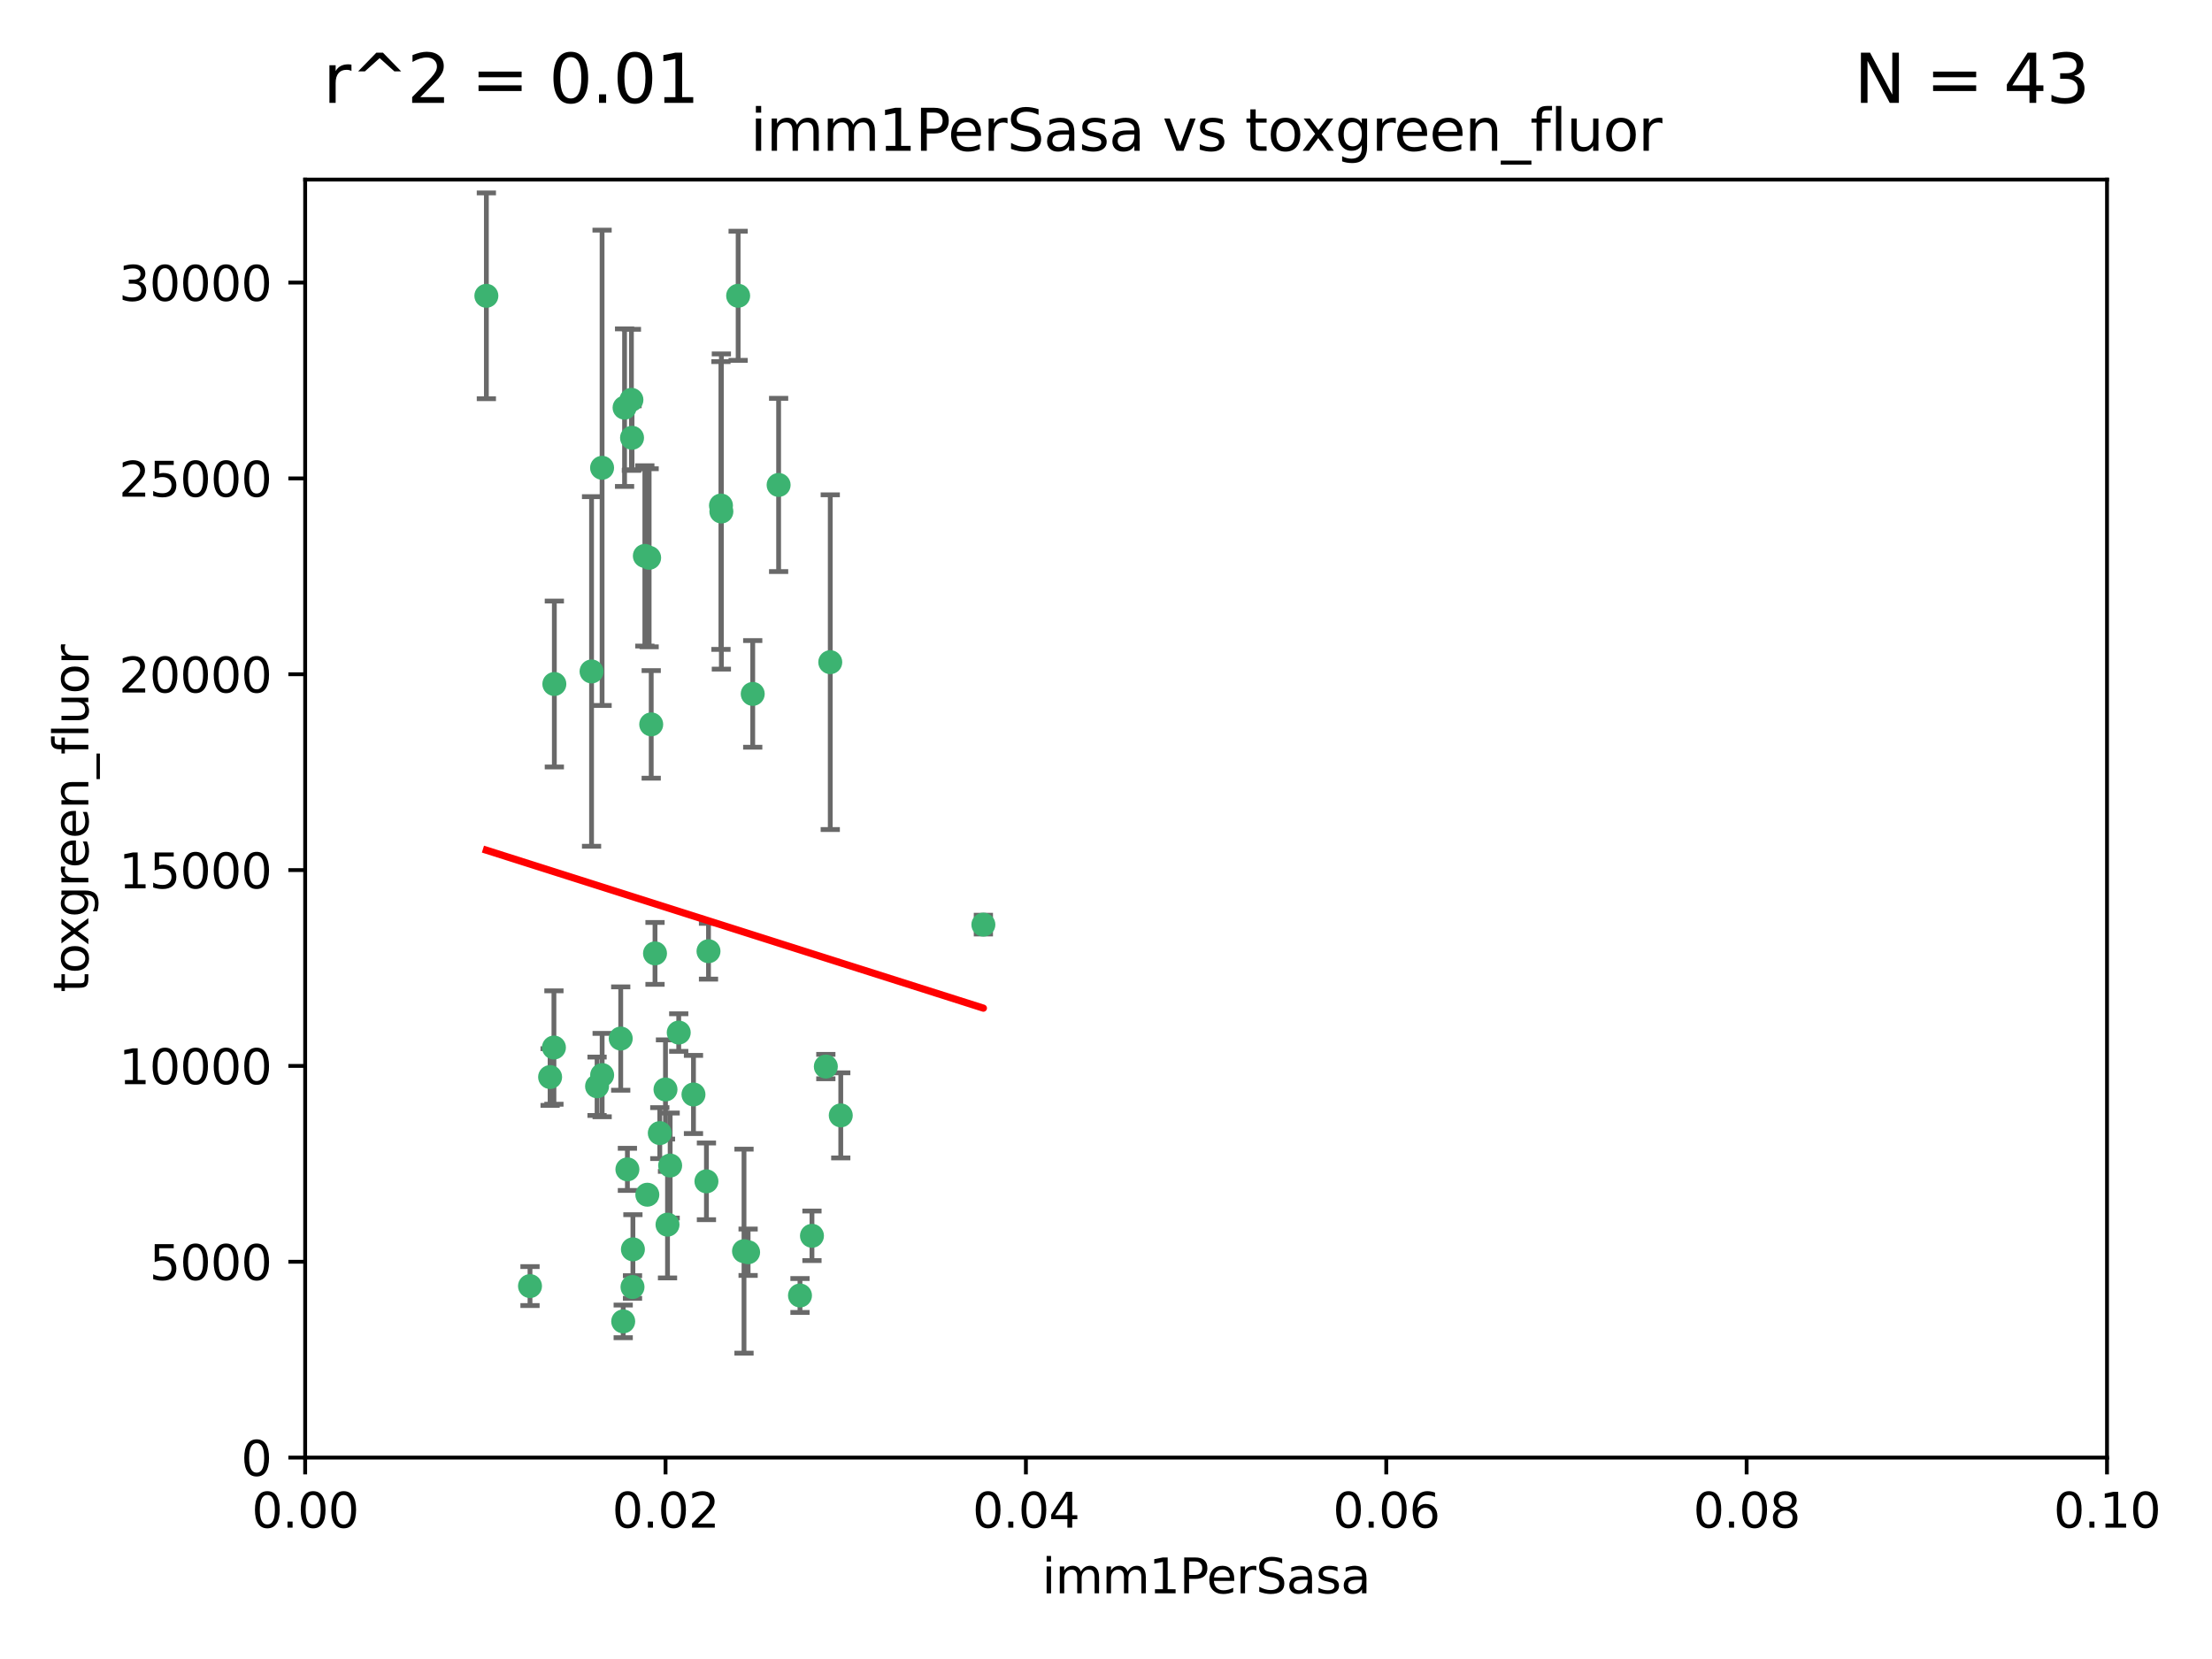<?xml version="1.0" encoding="utf-8" standalone="no"?>
<!DOCTYPE svg PUBLIC "-//W3C//DTD SVG 1.1//EN"
  "http://www.w3.org/Graphics/SVG/1.1/DTD/svg11.dtd">
<svg xmlns:xlink="http://www.w3.org/1999/xlink" width="460.8pt" height="345.6pt" viewBox="0 0 460.8 345.6" xmlns="http://www.w3.org/2000/svg" version="1.1">
 <defs>
  <style type="text/css">*{stroke-linejoin: round; stroke-linecap: butt}</style>
 </defs>
 <g id="figure_1">
  <g id="patch_1">
   <path d="M 0 345.6 
L 460.8 345.6 
L 460.8 0 
L 0 0 
z
" style="fill: #ffffff"/>
  </g>
  <g id="axes_1">
   <g id="patch_2">
    <path d="M 63.571 303.64 
L 438.93 303.64 
L 438.93 37.411 
L 63.571 37.411 
z
" style="fill: #ffffff"/>
   </g>
   <g id="PathCollection_1">
    <defs>
     <path id="m07cbd8f1b5" d="M 0 1.118 
C 0.297 1.118 0.581 1 0.791 0.791 
C 1 0.581 1.118 0.297 1.118 0 
C 1.118 -0.297 1 -0.581 0.791 -0.791 
C 0.581 -1 0.297 -1.118 0 -1.118 
C -0.297 -1.118 -0.581 -1 -0.791 -0.791 
C -1 -0.581 -1.118 -0.297 -1.118 0 
C -1.118 0.297 -1 0.581 -0.791 0.791 
C -0.581 1 -0.297 1.118 0 1.118 
z
" style="stroke: #3cb371"/>
    </defs>
    <g clip-path="url(#p75856cec9b)">
     <use xlink:href="#m07cbd8f1b5" x="101.319" y="61.623" style="fill: #3cb371; stroke: #3cb371"/>
     <use xlink:href="#m07cbd8f1b5" x="169.147" y="257.44" style="fill: #3cb371; stroke: #3cb371"/>
     <use xlink:href="#m07cbd8f1b5" x="130.11" y="84.925" style="fill: #3cb371; stroke: #3cb371"/>
     <use xlink:href="#m07cbd8f1b5" x="125.424" y="97.451" style="fill: #3cb371; stroke: #3cb371"/>
     <use xlink:href="#m07cbd8f1b5" x="162.201" y="101.022" style="fill: #3cb371; stroke: #3cb371"/>
     <use xlink:href="#m07cbd8f1b5" x="135.226" y="116.196" style="fill: #3cb371; stroke: #3cb371"/>
     <use xlink:href="#m07cbd8f1b5" x="131.665" y="91.198" style="fill: #3cb371; stroke: #3cb371"/>
     <use xlink:href="#m07cbd8f1b5" x="131.536" y="83.293" style="fill: #3cb371; stroke: #3cb371"/>
     <use xlink:href="#m07cbd8f1b5" x="153.769" y="61.614" style="fill: #3cb371; stroke: #3cb371"/>
     <use xlink:href="#m07cbd8f1b5" x="136.451" y="198.611" style="fill: #3cb371; stroke: #3cb371"/>
     <use xlink:href="#m07cbd8f1b5" x="150.191" y="105.307" style="fill: #3cb371; stroke: #3cb371"/>
     <use xlink:href="#m07cbd8f1b5" x="147.594" y="198.156" style="fill: #3cb371; stroke: #3cb371"/>
     <use xlink:href="#m07cbd8f1b5" x="150.274" y="106.557" style="fill: #3cb371; stroke: #3cb371"/>
     <use xlink:href="#m07cbd8f1b5" x="134.851" y="248.881" style="fill: #3cb371; stroke: #3cb371"/>
     <use xlink:href="#m07cbd8f1b5" x="137.448" y="236.048" style="fill: #3cb371; stroke: #3cb371"/>
     <use xlink:href="#m07cbd8f1b5" x="155.845" y="260.866" style="fill: #3cb371; stroke: #3cb371"/>
     <use xlink:href="#m07cbd8f1b5" x="114.597" y="224.369" style="fill: #3cb371; stroke: #3cb371"/>
     <use xlink:href="#m07cbd8f1b5" x="110.41" y="267.914" style="fill: #3cb371; stroke: #3cb371"/>
     <use xlink:href="#m07cbd8f1b5" x="131.847" y="260.26" style="fill: #3cb371; stroke: #3cb371"/>
     <use xlink:href="#m07cbd8f1b5" x="129.825" y="275.268" style="fill: #3cb371; stroke: #3cb371"/>
     <use xlink:href="#m07cbd8f1b5" x="131.762" y="268.108" style="fill: #3cb371; stroke: #3cb371"/>
     <use xlink:href="#m07cbd8f1b5" x="166.652" y="269.875" style="fill: #3cb371; stroke: #3cb371"/>
     <use xlink:href="#m07cbd8f1b5" x="129.308" y="216.348" style="fill: #3cb371; stroke: #3cb371"/>
     <use xlink:href="#m07cbd8f1b5" x="154.991" y="260.64" style="fill: #3cb371; stroke: #3cb371"/>
     <use xlink:href="#m07cbd8f1b5" x="147.163" y="246.096" style="fill: #3cb371; stroke: #3cb371"/>
     <use xlink:href="#m07cbd8f1b5" x="172.958" y="137.942" style="fill: #3cb371; stroke: #3cb371"/>
     <use xlink:href="#m07cbd8f1b5" x="204.855" y="192.617" style="fill: #3cb371; stroke: #3cb371"/>
     <use xlink:href="#m07cbd8f1b5" x="123.231" y="139.875" style="fill: #3cb371; stroke: #3cb371"/>
     <use xlink:href="#m07cbd8f1b5" x="141.392" y="215.101" style="fill: #3cb371; stroke: #3cb371"/>
     <use xlink:href="#m07cbd8f1b5" x="156.807" y="144.554" style="fill: #3cb371; stroke: #3cb371"/>
     <use xlink:href="#m07cbd8f1b5" x="144.463" y="227.999" style="fill: #3cb371; stroke: #3cb371"/>
     <use xlink:href="#m07cbd8f1b5" x="130.7" y="243.6" style="fill: #3cb371; stroke: #3cb371"/>
     <use xlink:href="#m07cbd8f1b5" x="115.394" y="218.219" style="fill: #3cb371; stroke: #3cb371"/>
     <use xlink:href="#m07cbd8f1b5" x="124.379" y="226.291" style="fill: #3cb371; stroke: #3cb371"/>
     <use xlink:href="#m07cbd8f1b5" x="115.48" y="142.491" style="fill: #3cb371; stroke: #3cb371"/>
     <use xlink:href="#m07cbd8f1b5" x="134.334" y="115.804" style="fill: #3cb371; stroke: #3cb371"/>
     <use xlink:href="#m07cbd8f1b5" x="138.633" y="226.956" style="fill: #3cb371; stroke: #3cb371"/>
     <use xlink:href="#m07cbd8f1b5" x="139.056" y="255.117" style="fill: #3cb371; stroke: #3cb371"/>
     <use xlink:href="#m07cbd8f1b5" x="139.605" y="242.802" style="fill: #3cb371; stroke: #3cb371"/>
     <use xlink:href="#m07cbd8f1b5" x="125.438" y="223.957" style="fill: #3cb371; stroke: #3cb371"/>
     <use xlink:href="#m07cbd8f1b5" x="175.147" y="232.356" style="fill: #3cb371; stroke: #3cb371"/>
     <use xlink:href="#m07cbd8f1b5" x="172.037" y="222.186" style="fill: #3cb371; stroke: #3cb371"/>
     <use xlink:href="#m07cbd8f1b5" x="135.66" y="150.901" style="fill: #3cb371; stroke: #3cb371"/>
    </g>
   </g>
   <g id="matplotlib.axis_1">
    <g id="xtick_1">
     <g id="line2d_1">
      <defs>
       <path id="md8ab8dbb29" d="M 0 0 
L 0 3.5 
" style="stroke: #000000; stroke-width: 0.8"/>
      </defs>
      <g>
       <use xlink:href="#md8ab8dbb29" x="63.571" y="303.64" style="stroke: #000000; stroke-width: 0.8"/>
      </g>
     </g>
     <g id="text_1">
      <!-- 0.00 -->
      <g transform="translate(52.438 318.238)scale(0.1 -0.1)">
       <defs>
        <path id="DejaVuSans-30" d="M 2034 4250 
Q 1547 4250 1301 3770 
Q 1056 3291 1056 2328 
Q 1056 1369 1301 889 
Q 1547 409 2034 409 
Q 2525 409 2770 889 
Q 3016 1369 3016 2328 
Q 3016 3291 2770 3770 
Q 2525 4250 2034 4250 
z
M 2034 4750 
Q 2819 4750 3233 4129 
Q 3647 3509 3647 2328 
Q 3647 1150 3233 529 
Q 2819 -91 2034 -91 
Q 1250 -91 836 529 
Q 422 1150 422 2328 
Q 422 3509 836 4129 
Q 1250 4750 2034 4750 
z
" transform="scale(0.016)"/>
        <path id="DejaVuSans-2e" d="M 684 794 
L 1344 794 
L 1344 0 
L 684 0 
L 684 794 
z
" transform="scale(0.016)"/>
       </defs>
       <use xlink:href="#DejaVuSans-30"/>
       <use xlink:href="#DejaVuSans-2e" x="63.623"/>
       <use xlink:href="#DejaVuSans-30" x="95.41"/>
       <use xlink:href="#DejaVuSans-30" x="159.033"/>
      </g>
     </g>
    </g>
    <g id="xtick_2">
     <g id="line2d_2">
      <g>
       <use xlink:href="#md8ab8dbb29" x="138.643" y="303.64" style="stroke: #000000; stroke-width: 0.8"/>
      </g>
     </g>
     <g id="text_2">
      <!-- 0.02 -->
      <g transform="translate(127.51 318.238)scale(0.1 -0.1)">
       <defs>
        <path id="DejaVuSans-32" d="M 1228 531 
L 3431 531 
L 3431 0 
L 469 0 
L 469 531 
Q 828 903 1448 1529 
Q 2069 2156 2228 2338 
Q 2531 2678 2651 2914 
Q 2772 3150 2772 3378 
Q 2772 3750 2511 3984 
Q 2250 4219 1831 4219 
Q 1534 4219 1204 4116 
Q 875 4013 500 3803 
L 500 4441 
Q 881 4594 1212 4672 
Q 1544 4750 1819 4750 
Q 2544 4750 2975 4387 
Q 3406 4025 3406 3419 
Q 3406 3131 3298 2873 
Q 3191 2616 2906 2266 
Q 2828 2175 2409 1742 
Q 1991 1309 1228 531 
z
" transform="scale(0.016)"/>
       </defs>
       <use xlink:href="#DejaVuSans-30"/>
       <use xlink:href="#DejaVuSans-2e" x="63.623"/>
       <use xlink:href="#DejaVuSans-30" x="95.41"/>
       <use xlink:href="#DejaVuSans-32" x="159.033"/>
      </g>
     </g>
    </g>
    <g id="xtick_3">
     <g id="line2d_3">
      <g>
       <use xlink:href="#md8ab8dbb29" x="213.715" y="303.64" style="stroke: #000000; stroke-width: 0.8"/>
      </g>
     </g>
     <g id="text_3">
      <!-- 0.04 -->
      <g transform="translate(202.582 318.238)scale(0.1 -0.1)">
       <defs>
        <path id="DejaVuSans-34" d="M 2419 4116 
L 825 1625 
L 2419 1625 
L 2419 4116 
z
M 2253 4666 
L 3047 4666 
L 3047 1625 
L 3713 1625 
L 3713 1100 
L 3047 1100 
L 3047 0 
L 2419 0 
L 2419 1100 
L 313 1100 
L 313 1709 
L 2253 4666 
z
" transform="scale(0.016)"/>
       </defs>
       <use xlink:href="#DejaVuSans-30"/>
       <use xlink:href="#DejaVuSans-2e" x="63.623"/>
       <use xlink:href="#DejaVuSans-30" x="95.41"/>
       <use xlink:href="#DejaVuSans-34" x="159.033"/>
      </g>
     </g>
    </g>
    <g id="xtick_4">
     <g id="line2d_4">
      <g>
       <use xlink:href="#md8ab8dbb29" x="288.786" y="303.64" style="stroke: #000000; stroke-width: 0.8"/>
      </g>
     </g>
     <g id="text_4">
      <!-- 0.06 -->
      <g transform="translate(277.654 318.238)scale(0.1 -0.1)">
       <defs>
        <path id="DejaVuSans-36" d="M 2113 2584 
Q 1688 2584 1439 2293 
Q 1191 2003 1191 1497 
Q 1191 994 1439 701 
Q 1688 409 2113 409 
Q 2538 409 2786 701 
Q 3034 994 3034 1497 
Q 3034 2003 2786 2293 
Q 2538 2584 2113 2584 
z
M 3366 4563 
L 3366 3988 
Q 3128 4100 2886 4159 
Q 2644 4219 2406 4219 
Q 1781 4219 1451 3797 
Q 1122 3375 1075 2522 
Q 1259 2794 1537 2939 
Q 1816 3084 2150 3084 
Q 2853 3084 3261 2657 
Q 3669 2231 3669 1497 
Q 3669 778 3244 343 
Q 2819 -91 2113 -91 
Q 1303 -91 875 529 
Q 447 1150 447 2328 
Q 447 3434 972 4092 
Q 1497 4750 2381 4750 
Q 2619 4750 2861 4703 
Q 3103 4656 3366 4563 
z
" transform="scale(0.016)"/>
       </defs>
       <use xlink:href="#DejaVuSans-30"/>
       <use xlink:href="#DejaVuSans-2e" x="63.623"/>
       <use xlink:href="#DejaVuSans-30" x="95.41"/>
       <use xlink:href="#DejaVuSans-36" x="159.033"/>
      </g>
     </g>
    </g>
    <g id="xtick_5">
     <g id="line2d_5">
      <g>
       <use xlink:href="#md8ab8dbb29" x="363.858" y="303.64" style="stroke: #000000; stroke-width: 0.8"/>
      </g>
     </g>
     <g id="text_5">
      <!-- 0.08 -->
      <g transform="translate(352.725 318.238)scale(0.1 -0.1)">
       <defs>
        <path id="DejaVuSans-38" d="M 2034 2216 
Q 1584 2216 1326 1975 
Q 1069 1734 1069 1313 
Q 1069 891 1326 650 
Q 1584 409 2034 409 
Q 2484 409 2743 651 
Q 3003 894 3003 1313 
Q 3003 1734 2745 1975 
Q 2488 2216 2034 2216 
z
M 1403 2484 
Q 997 2584 770 2862 
Q 544 3141 544 3541 
Q 544 4100 942 4425 
Q 1341 4750 2034 4750 
Q 2731 4750 3128 4425 
Q 3525 4100 3525 3541 
Q 3525 3141 3298 2862 
Q 3072 2584 2669 2484 
Q 3125 2378 3379 2068 
Q 3634 1759 3634 1313 
Q 3634 634 3220 271 
Q 2806 -91 2034 -91 
Q 1263 -91 848 271 
Q 434 634 434 1313 
Q 434 1759 690 2068 
Q 947 2378 1403 2484 
z
M 1172 3481 
Q 1172 3119 1398 2916 
Q 1625 2713 2034 2713 
Q 2441 2713 2670 2916 
Q 2900 3119 2900 3481 
Q 2900 3844 2670 4047 
Q 2441 4250 2034 4250 
Q 1625 4250 1398 4047 
Q 1172 3844 1172 3481 
z
" transform="scale(0.016)"/>
       </defs>
       <use xlink:href="#DejaVuSans-30"/>
       <use xlink:href="#DejaVuSans-2e" x="63.623"/>
       <use xlink:href="#DejaVuSans-30" x="95.41"/>
       <use xlink:href="#DejaVuSans-38" x="159.033"/>
      </g>
     </g>
    </g>
    <g id="xtick_6">
     <g id="line2d_6">
      <g>
       <use xlink:href="#md8ab8dbb29" x="438.93" y="303.64" style="stroke: #000000; stroke-width: 0.8"/>
      </g>
     </g>
     <g id="text_6">
      <!-- 0.10 -->
      <g transform="translate(427.797 318.238)scale(0.1 -0.1)">
       <defs>
        <path id="DejaVuSans-31" d="M 794 531 
L 1825 531 
L 1825 4091 
L 703 3866 
L 703 4441 
L 1819 4666 
L 2450 4666 
L 2450 531 
L 3481 531 
L 3481 0 
L 794 0 
L 794 531 
z
" transform="scale(0.016)"/>
       </defs>
       <use xlink:href="#DejaVuSans-30"/>
       <use xlink:href="#DejaVuSans-2e" x="63.623"/>
       <use xlink:href="#DejaVuSans-31" x="95.41"/>
       <use xlink:href="#DejaVuSans-30" x="159.033"/>
      </g>
     </g>
    </g>
    <g id="text_7">
     <!-- imm1PerSasa -->
     <g transform="translate(217.067 331.917)scale(0.1 -0.1)">
      <defs>
       <path id="DejaVuSans-69" d="M 603 3500 
L 1178 3500 
L 1178 0 
L 603 0 
L 603 3500 
z
M 603 4863 
L 1178 4863 
L 1178 4134 
L 603 4134 
L 603 4863 
z
" transform="scale(0.016)"/>
       <path id="DejaVuSans-6d" d="M 3328 2828 
Q 3544 3216 3844 3400 
Q 4144 3584 4550 3584 
Q 5097 3584 5394 3201 
Q 5691 2819 5691 2113 
L 5691 0 
L 5113 0 
L 5113 2094 
Q 5113 2597 4934 2840 
Q 4756 3084 4391 3084 
Q 3944 3084 3684 2787 
Q 3425 2491 3425 1978 
L 3425 0 
L 2847 0 
L 2847 2094 
Q 2847 2600 2669 2842 
Q 2491 3084 2119 3084 
Q 1678 3084 1418 2786 
Q 1159 2488 1159 1978 
L 1159 0 
L 581 0 
L 581 3500 
L 1159 3500 
L 1159 2956 
Q 1356 3278 1631 3431 
Q 1906 3584 2284 3584 
Q 2666 3584 2933 3390 
Q 3200 3197 3328 2828 
z
" transform="scale(0.016)"/>
       <path id="DejaVuSans-50" d="M 1259 4147 
L 1259 2394 
L 2053 2394 
Q 2494 2394 2734 2622 
Q 2975 2850 2975 3272 
Q 2975 3691 2734 3919 
Q 2494 4147 2053 4147 
L 1259 4147 
z
M 628 4666 
L 2053 4666 
Q 2838 4666 3239 4311 
Q 3641 3956 3641 3272 
Q 3641 2581 3239 2228 
Q 2838 1875 2053 1875 
L 1259 1875 
L 1259 0 
L 628 0 
L 628 4666 
z
" transform="scale(0.016)"/>
       <path id="DejaVuSans-65" d="M 3597 1894 
L 3597 1613 
L 953 1613 
Q 991 1019 1311 708 
Q 1631 397 2203 397 
Q 2534 397 2845 478 
Q 3156 559 3463 722 
L 3463 178 
Q 3153 47 2828 -22 
Q 2503 -91 2169 -91 
Q 1331 -91 842 396 
Q 353 884 353 1716 
Q 353 2575 817 3079 
Q 1281 3584 2069 3584 
Q 2775 3584 3186 3129 
Q 3597 2675 3597 1894 
z
M 3022 2063 
Q 3016 2534 2758 2815 
Q 2500 3097 2075 3097 
Q 1594 3097 1305 2825 
Q 1016 2553 972 2059 
L 3022 2063 
z
" transform="scale(0.016)"/>
       <path id="DejaVuSans-72" d="M 2631 2963 
Q 2534 3019 2420 3045 
Q 2306 3072 2169 3072 
Q 1681 3072 1420 2755 
Q 1159 2438 1159 1844 
L 1159 0 
L 581 0 
L 581 3500 
L 1159 3500 
L 1159 2956 
Q 1341 3275 1631 3429 
Q 1922 3584 2338 3584 
Q 2397 3584 2469 3576 
Q 2541 3569 2628 3553 
L 2631 2963 
z
" transform="scale(0.016)"/>
       <path id="DejaVuSans-53" d="M 3425 4513 
L 3425 3897 
Q 3066 4069 2747 4153 
Q 2428 4238 2131 4238 
Q 1616 4238 1336 4038 
Q 1056 3838 1056 3469 
Q 1056 3159 1242 3001 
Q 1428 2844 1947 2747 
L 2328 2669 
Q 3034 2534 3370 2195 
Q 3706 1856 3706 1288 
Q 3706 609 3251 259 
Q 2797 -91 1919 -91 
Q 1588 -91 1214 -16 
Q 841 59 441 206 
L 441 856 
Q 825 641 1194 531 
Q 1563 422 1919 422 
Q 2459 422 2753 634 
Q 3047 847 3047 1241 
Q 3047 1584 2836 1778 
Q 2625 1972 2144 2069 
L 1759 2144 
Q 1053 2284 737 2584 
Q 422 2884 422 3419 
Q 422 4038 858 4394 
Q 1294 4750 2059 4750 
Q 2388 4750 2728 4690 
Q 3069 4631 3425 4513 
z
" transform="scale(0.016)"/>
       <path id="DejaVuSans-61" d="M 2194 1759 
Q 1497 1759 1228 1600 
Q 959 1441 959 1056 
Q 959 750 1161 570 
Q 1363 391 1709 391 
Q 2188 391 2477 730 
Q 2766 1069 2766 1631 
L 2766 1759 
L 2194 1759 
z
M 3341 1997 
L 3341 0 
L 2766 0 
L 2766 531 
Q 2569 213 2275 61 
Q 1981 -91 1556 -91 
Q 1019 -91 701 211 
Q 384 513 384 1019 
Q 384 1609 779 1909 
Q 1175 2209 1959 2209 
L 2766 2209 
L 2766 2266 
Q 2766 2663 2505 2880 
Q 2244 3097 1772 3097 
Q 1472 3097 1187 3025 
Q 903 2953 641 2809 
L 641 3341 
Q 956 3463 1253 3523 
Q 1550 3584 1831 3584 
Q 2591 3584 2966 3190 
Q 3341 2797 3341 1997 
z
" transform="scale(0.016)"/>
       <path id="DejaVuSans-73" d="M 2834 3397 
L 2834 2853 
Q 2591 2978 2328 3040 
Q 2066 3103 1784 3103 
Q 1356 3103 1142 2972 
Q 928 2841 928 2578 
Q 928 2378 1081 2264 
Q 1234 2150 1697 2047 
L 1894 2003 
Q 2506 1872 2764 1633 
Q 3022 1394 3022 966 
Q 3022 478 2636 193 
Q 2250 -91 1575 -91 
Q 1294 -91 989 -36 
Q 684 19 347 128 
L 347 722 
Q 666 556 975 473 
Q 1284 391 1588 391 
Q 1994 391 2212 530 
Q 2431 669 2431 922 
Q 2431 1156 2273 1281 
Q 2116 1406 1581 1522 
L 1381 1569 
Q 847 1681 609 1914 
Q 372 2147 372 2553 
Q 372 3047 722 3315 
Q 1072 3584 1716 3584 
Q 2034 3584 2315 3537 
Q 2597 3491 2834 3397 
z
" transform="scale(0.016)"/>
      </defs>
      <use xlink:href="#DejaVuSans-69"/>
      <use xlink:href="#DejaVuSans-6d" x="27.783"/>
      <use xlink:href="#DejaVuSans-6d" x="125.195"/>
      <use xlink:href="#DejaVuSans-31" x="222.607"/>
      <use xlink:href="#DejaVuSans-50" x="286.23"/>
      <use xlink:href="#DejaVuSans-65" x="342.908"/>
      <use xlink:href="#DejaVuSans-72" x="404.432"/>
      <use xlink:href="#DejaVuSans-53" x="445.545"/>
      <use xlink:href="#DejaVuSans-61" x="509.021"/>
      <use xlink:href="#DejaVuSans-73" x="570.301"/>
      <use xlink:href="#DejaVuSans-61" x="622.4"/>
     </g>
    </g>
   </g>
   <g id="matplotlib.axis_2">
    <g id="ytick_1">
     <g id="line2d_7">
      <defs>
       <path id="m47381d0bd9" d="M 0 0 
L -3.5 0 
" style="stroke: #000000; stroke-width: 0.8"/>
      </defs>
      <g>
       <use xlink:href="#m47381d0bd9" x="63.571" y="303.64" style="stroke: #000000; stroke-width: 0.8"/>
      </g>
     </g>
     <g id="text_8">
      <!-- 0 -->
      <g transform="translate(50.209 307.439)scale(0.1 -0.1)">
       <use xlink:href="#DejaVuSans-30"/>
      </g>
     </g>
    </g>
    <g id="ytick_2">
     <g id="line2d_8">
      <g>
       <use xlink:href="#m47381d0bd9" x="63.571" y="262.845" style="stroke: #000000; stroke-width: 0.8"/>
      </g>
     </g>
     <g id="text_9">
      <!-- 5000 -->
      <g transform="translate(31.121 266.644)scale(0.1 -0.1)">
       <defs>
        <path id="DejaVuSans-35" d="M 691 4666 
L 3169 4666 
L 3169 4134 
L 1269 4134 
L 1269 2991 
Q 1406 3038 1543 3061 
Q 1681 3084 1819 3084 
Q 2600 3084 3056 2656 
Q 3513 2228 3513 1497 
Q 3513 744 3044 326 
Q 2575 -91 1722 -91 
Q 1428 -91 1123 -41 
Q 819 9 494 109 
L 494 744 
Q 775 591 1075 516 
Q 1375 441 1709 441 
Q 2250 441 2565 725 
Q 2881 1009 2881 1497 
Q 2881 1984 2565 2268 
Q 2250 2553 1709 2553 
Q 1456 2553 1204 2497 
Q 953 2441 691 2322 
L 691 4666 
z
" transform="scale(0.016)"/>
       </defs>
       <use xlink:href="#DejaVuSans-35"/>
       <use xlink:href="#DejaVuSans-30" x="63.623"/>
       <use xlink:href="#DejaVuSans-30" x="127.246"/>
       <use xlink:href="#DejaVuSans-30" x="190.869"/>
      </g>
     </g>
    </g>
    <g id="ytick_3">
     <g id="line2d_9">
      <g>
       <use xlink:href="#m47381d0bd9" x="63.571" y="222.05" style="stroke: #000000; stroke-width: 0.8"/>
      </g>
     </g>
     <g id="text_10">
      <!-- 10000 -->
      <g transform="translate(24.759 225.849)scale(0.1 -0.1)">
       <use xlink:href="#DejaVuSans-31"/>
       <use xlink:href="#DejaVuSans-30" x="63.623"/>
       <use xlink:href="#DejaVuSans-30" x="127.246"/>
       <use xlink:href="#DejaVuSans-30" x="190.869"/>
       <use xlink:href="#DejaVuSans-30" x="254.492"/>
      </g>
     </g>
    </g>
    <g id="ytick_4">
     <g id="line2d_10">
      <g>
       <use xlink:href="#m47381d0bd9" x="63.571" y="181.255" style="stroke: #000000; stroke-width: 0.8"/>
      </g>
     </g>
     <g id="text_11">
      <!-- 15000 -->
      <g transform="translate(24.759 185.054)scale(0.1 -0.1)">
       <use xlink:href="#DejaVuSans-31"/>
       <use xlink:href="#DejaVuSans-35" x="63.623"/>
       <use xlink:href="#DejaVuSans-30" x="127.246"/>
       <use xlink:href="#DejaVuSans-30" x="190.869"/>
       <use xlink:href="#DejaVuSans-30" x="254.492"/>
      </g>
     </g>
    </g>
    <g id="ytick_5">
     <g id="line2d_11">
      <g>
       <use xlink:href="#m47381d0bd9" x="63.571" y="140.459" style="stroke: #000000; stroke-width: 0.8"/>
      </g>
     </g>
     <g id="text_12">
      <!-- 20000 -->
      <g transform="translate(24.759 144.259)scale(0.1 -0.1)">
       <use xlink:href="#DejaVuSans-32"/>
       <use xlink:href="#DejaVuSans-30" x="63.623"/>
       <use xlink:href="#DejaVuSans-30" x="127.246"/>
       <use xlink:href="#DejaVuSans-30" x="190.869"/>
       <use xlink:href="#DejaVuSans-30" x="254.492"/>
      </g>
     </g>
    </g>
    <g id="ytick_6">
     <g id="line2d_12">
      <g>
       <use xlink:href="#m47381d0bd9" x="63.571" y="99.664" style="stroke: #000000; stroke-width: 0.8"/>
      </g>
     </g>
     <g id="text_13">
      <!-- 25000 -->
      <g transform="translate(24.759 103.464)scale(0.1 -0.1)">
       <use xlink:href="#DejaVuSans-32"/>
       <use xlink:href="#DejaVuSans-35" x="63.623"/>
       <use xlink:href="#DejaVuSans-30" x="127.246"/>
       <use xlink:href="#DejaVuSans-30" x="190.869"/>
       <use xlink:href="#DejaVuSans-30" x="254.492"/>
      </g>
     </g>
    </g>
    <g id="ytick_7">
     <g id="line2d_13">
      <g>
       <use xlink:href="#m47381d0bd9" x="63.571" y="58.869" style="stroke: #000000; stroke-width: 0.8"/>
      </g>
     </g>
     <g id="text_14">
      <!-- 30000 -->
      <g transform="translate(24.759 62.668)scale(0.1 -0.1)">
       <defs>
        <path id="DejaVuSans-33" d="M 2597 2516 
Q 3050 2419 3304 2112 
Q 3559 1806 3559 1356 
Q 3559 666 3084 287 
Q 2609 -91 1734 -91 
Q 1441 -91 1130 -33 
Q 819 25 488 141 
L 488 750 
Q 750 597 1062 519 
Q 1375 441 1716 441 
Q 2309 441 2620 675 
Q 2931 909 2931 1356 
Q 2931 1769 2642 2001 
Q 2353 2234 1838 2234 
L 1294 2234 
L 1294 2753 
L 1863 2753 
Q 2328 2753 2575 2939 
Q 2822 3125 2822 3475 
Q 2822 3834 2567 4026 
Q 2313 4219 1838 4219 
Q 1578 4219 1281 4162 
Q 984 4106 628 3988 
L 628 4550 
Q 988 4650 1302 4700 
Q 1616 4750 1894 4750 
Q 2613 4750 3031 4423 
Q 3450 4097 3450 3541 
Q 3450 3153 3228 2886 
Q 3006 2619 2597 2516 
z
" transform="scale(0.016)"/>
       </defs>
       <use xlink:href="#DejaVuSans-33"/>
       <use xlink:href="#DejaVuSans-30" x="63.623"/>
       <use xlink:href="#DejaVuSans-30" x="127.246"/>
       <use xlink:href="#DejaVuSans-30" x="190.869"/>
       <use xlink:href="#DejaVuSans-30" x="254.492"/>
      </g>
     </g>
    </g>
    <g id="text_15">
     <!-- toxgreen_fluor -->
     <g transform="translate(18.401 206.72)rotate(-90)scale(0.1 -0.1)">
      <defs>
       <path id="DejaVuSans-74" d="M 1172 4494 
L 1172 3500 
L 2356 3500 
L 2356 3053 
L 1172 3053 
L 1172 1153 
Q 1172 725 1289 603 
Q 1406 481 1766 481 
L 2356 481 
L 2356 0 
L 1766 0 
Q 1100 0 847 248 
Q 594 497 594 1153 
L 594 3053 
L 172 3053 
L 172 3500 
L 594 3500 
L 594 4494 
L 1172 4494 
z
" transform="scale(0.016)"/>
       <path id="DejaVuSans-6f" d="M 1959 3097 
Q 1497 3097 1228 2736 
Q 959 2375 959 1747 
Q 959 1119 1226 758 
Q 1494 397 1959 397 
Q 2419 397 2687 759 
Q 2956 1122 2956 1747 
Q 2956 2369 2687 2733 
Q 2419 3097 1959 3097 
z
M 1959 3584 
Q 2709 3584 3137 3096 
Q 3566 2609 3566 1747 
Q 3566 888 3137 398 
Q 2709 -91 1959 -91 
Q 1206 -91 779 398 
Q 353 888 353 1747 
Q 353 2609 779 3096 
Q 1206 3584 1959 3584 
z
" transform="scale(0.016)"/>
       <path id="DejaVuSans-78" d="M 3513 3500 
L 2247 1797 
L 3578 0 
L 2900 0 
L 1881 1375 
L 863 0 
L 184 0 
L 1544 1831 
L 300 3500 
L 978 3500 
L 1906 2253 
L 2834 3500 
L 3513 3500 
z
" transform="scale(0.016)"/>
       <path id="DejaVuSans-67" d="M 2906 1791 
Q 2906 2416 2648 2759 
Q 2391 3103 1925 3103 
Q 1463 3103 1205 2759 
Q 947 2416 947 1791 
Q 947 1169 1205 825 
Q 1463 481 1925 481 
Q 2391 481 2648 825 
Q 2906 1169 2906 1791 
z
M 3481 434 
Q 3481 -459 3084 -895 
Q 2688 -1331 1869 -1331 
Q 1566 -1331 1297 -1286 
Q 1028 -1241 775 -1147 
L 775 -588 
Q 1028 -725 1275 -790 
Q 1522 -856 1778 -856 
Q 2344 -856 2625 -561 
Q 2906 -266 2906 331 
L 2906 616 
Q 2728 306 2450 153 
Q 2172 0 1784 0 
Q 1141 0 747 490 
Q 353 981 353 1791 
Q 353 2603 747 3093 
Q 1141 3584 1784 3584 
Q 2172 3584 2450 3431 
Q 2728 3278 2906 2969 
L 2906 3500 
L 3481 3500 
L 3481 434 
z
" transform="scale(0.016)"/>
       <path id="DejaVuSans-6e" d="M 3513 2113 
L 3513 0 
L 2938 0 
L 2938 2094 
Q 2938 2591 2744 2837 
Q 2550 3084 2163 3084 
Q 1697 3084 1428 2787 
Q 1159 2491 1159 1978 
L 1159 0 
L 581 0 
L 581 3500 
L 1159 3500 
L 1159 2956 
Q 1366 3272 1645 3428 
Q 1925 3584 2291 3584 
Q 2894 3584 3203 3211 
Q 3513 2838 3513 2113 
z
" transform="scale(0.016)"/>
       <path id="DejaVuSans-5f" d="M 3263 -1063 
L 3263 -1509 
L -63 -1509 
L -63 -1063 
L 3263 -1063 
z
" transform="scale(0.016)"/>
       <path id="DejaVuSans-66" d="M 2375 4863 
L 2375 4384 
L 1825 4384 
Q 1516 4384 1395 4259 
Q 1275 4134 1275 3809 
L 1275 3500 
L 2222 3500 
L 2222 3053 
L 1275 3053 
L 1275 0 
L 697 0 
L 697 3053 
L 147 3053 
L 147 3500 
L 697 3500 
L 697 3744 
Q 697 4328 969 4595 
Q 1241 4863 1831 4863 
L 2375 4863 
z
" transform="scale(0.016)"/>
       <path id="DejaVuSans-6c" d="M 603 4863 
L 1178 4863 
L 1178 0 
L 603 0 
L 603 4863 
z
" transform="scale(0.016)"/>
       <path id="DejaVuSans-75" d="M 544 1381 
L 544 3500 
L 1119 3500 
L 1119 1403 
Q 1119 906 1312 657 
Q 1506 409 1894 409 
Q 2359 409 2629 706 
Q 2900 1003 2900 1516 
L 2900 3500 
L 3475 3500 
L 3475 0 
L 2900 0 
L 2900 538 
Q 2691 219 2414 64 
Q 2138 -91 1772 -91 
Q 1169 -91 856 284 
Q 544 659 544 1381 
z
M 1991 3584 
L 1991 3584 
z
" transform="scale(0.016)"/>
      </defs>
      <use xlink:href="#DejaVuSans-74"/>
      <use xlink:href="#DejaVuSans-6f" x="39.209"/>
      <use xlink:href="#DejaVuSans-78" x="97.266"/>
      <use xlink:href="#DejaVuSans-67" x="156.445"/>
      <use xlink:href="#DejaVuSans-72" x="219.922"/>
      <use xlink:href="#DejaVuSans-65" x="258.785"/>
      <use xlink:href="#DejaVuSans-65" x="320.309"/>
      <use xlink:href="#DejaVuSans-6e" x="381.832"/>
      <use xlink:href="#DejaVuSans-5f" x="445.211"/>
      <use xlink:href="#DejaVuSans-66" x="495.211"/>
      <use xlink:href="#DejaVuSans-6c" x="530.416"/>
      <use xlink:href="#DejaVuSans-75" x="558.199"/>
      <use xlink:href="#DejaVuSans-6f" x="621.578"/>
      <use xlink:href="#DejaVuSans-72" x="682.76"/>
     </g>
    </g>
   </g>
   <g id="LineCollection_1">
    <path d="M 101.319 83.058 
L 101.319 40.187 
" clip-path="url(#p75856cec9b)" style="fill: none; stroke: #696969"/>
    <path d="M 169.147 262.6 
L 169.147 252.279 
" clip-path="url(#p75856cec9b)" style="fill: none; stroke: #696969"/>
    <path d="M 130.11 101.336 
L 130.11 68.515 
" clip-path="url(#p75856cec9b)" style="fill: none; stroke: #696969"/>
    <path d="M 125.424 146.963 
L 125.424 47.939 
" clip-path="url(#p75856cec9b)" style="fill: none; stroke: #696969"/>
    <path d="M 162.201 119.066 
L 162.201 82.979 
" clip-path="url(#p75856cec9b)" style="fill: none; stroke: #696969"/>
    <path d="M 135.226 134.745 
L 135.226 97.647 
" clip-path="url(#p75856cec9b)" style="fill: none; stroke: #696969"/>
    <path d="M 131.665 97.868 
L 131.665 84.528 
" clip-path="url(#p75856cec9b)" style="fill: none; stroke: #696969"/>
    <path d="M 131.536 97.986 
L 131.536 68.599 
" clip-path="url(#p75856cec9b)" style="fill: none; stroke: #696969"/>
    <path d="M 153.769 75.067 
L 153.769 48.16 
" clip-path="url(#p75856cec9b)" style="fill: none; stroke: #696969"/>
    <path d="M 136.451 205.055 
L 136.451 192.168 
" clip-path="url(#p75856cec9b)" style="fill: none; stroke: #696969"/>
    <path d="M 150.191 135.28 
L 150.191 75.334 
" clip-path="url(#p75856cec9b)" style="fill: none; stroke: #696969"/>
    <path d="M 147.594 203.967 
L 147.594 192.344 
" clip-path="url(#p75856cec9b)" style="fill: none; stroke: #696969"/>
    <path d="M 150.274 139.387 
L 150.274 73.727 
" clip-path="url(#p75856cec9b)" style="fill: none; stroke: #696969"/>
    <path d="M 134.851 249.896 
L 134.851 247.866 
" clip-path="url(#p75856cec9b)" style="fill: none; stroke: #696969"/>
    <path d="M 137.448 241.356 
L 137.448 230.74 
" clip-path="url(#p75856cec9b)" style="fill: none; stroke: #696969"/>
    <path d="M 155.845 265.698 
L 155.845 256.034 
" clip-path="url(#p75856cec9b)" style="fill: none; stroke: #696969"/>
    <path d="M 114.597 230.273 
L 114.597 218.464 
" clip-path="url(#p75856cec9b)" style="fill: none; stroke: #696969"/>
    <path d="M 110.41 271.971 
L 110.41 263.857 
" clip-path="url(#p75856cec9b)" style="fill: none; stroke: #696969"/>
    <path d="M 131.847 267.474 
L 131.847 253.045 
" clip-path="url(#p75856cec9b)" style="fill: none; stroke: #696969"/>
    <path d="M 129.825 278.667 
L 129.825 271.868 
" clip-path="url(#p75856cec9b)" style="fill: none; stroke: #696969"/>
    <path d="M 131.762 270.462 
L 131.762 265.753 
" clip-path="url(#p75856cec9b)" style="fill: none; stroke: #696969"/>
    <path d="M 166.652 273.409 
L 166.652 266.341 
" clip-path="url(#p75856cec9b)" style="fill: none; stroke: #696969"/>
    <path d="M 129.308 227.113 
L 129.308 205.583 
" clip-path="url(#p75856cec9b)" style="fill: none; stroke: #696969"/>
    <path d="M 154.991 281.889 
L 154.991 239.39 
" clip-path="url(#p75856cec9b)" style="fill: none; stroke: #696969"/>
    <path d="M 147.163 254.089 
L 147.163 238.103 
" clip-path="url(#p75856cec9b)" style="fill: none; stroke: #696969"/>
    <path d="M 172.958 172.804 
L 172.958 103.08 
" clip-path="url(#p75856cec9b)" style="fill: none; stroke: #696969"/>
    <path d="M 204.855 194.574 
L 204.855 190.659 
" clip-path="url(#p75856cec9b)" style="fill: none; stroke: #696969"/>
    <path d="M 123.231 176.287 
L 123.231 103.464 
" clip-path="url(#p75856cec9b)" style="fill: none; stroke: #696969"/>
    <path d="M 141.392 219.013 
L 141.392 211.189 
" clip-path="url(#p75856cec9b)" style="fill: none; stroke: #696969"/>
    <path d="M 156.807 155.662 
L 156.807 133.445 
" clip-path="url(#p75856cec9b)" style="fill: none; stroke: #696969"/>
    <path d="M 144.463 236.14 
L 144.463 219.858 
" clip-path="url(#p75856cec9b)" style="fill: none; stroke: #696969"/>
    <path d="M 130.7 247.989 
L 130.7 239.21 
" clip-path="url(#p75856cec9b)" style="fill: none; stroke: #696969"/>
    <path d="M 115.394 230.03 
L 115.394 206.407 
" clip-path="url(#p75856cec9b)" style="fill: none; stroke: #696969"/>
    <path d="M 124.379 232.375 
L 124.379 220.208 
" clip-path="url(#p75856cec9b)" style="fill: none; stroke: #696969"/>
    <path d="M 115.48 159.773 
L 115.48 125.209 
" clip-path="url(#p75856cec9b)" style="fill: none; stroke: #696969"/>
    <path d="M 134.334 134.583 
L 134.334 97.026 
" clip-path="url(#p75856cec9b)" style="fill: none; stroke: #696969"/>
    <path d="M 138.633 237.288 
L 138.633 216.624 
" clip-path="url(#p75856cec9b)" style="fill: none; stroke: #696969"/>
    <path d="M 139.056 266.211 
L 139.056 244.023 
" clip-path="url(#p75856cec9b)" style="fill: none; stroke: #696969"/>
    <path d="M 139.605 253.739 
L 139.605 231.864 
" clip-path="url(#p75856cec9b)" style="fill: none; stroke: #696969"/>
    <path d="M 125.438 232.641 
L 125.438 215.272 
" clip-path="url(#p75856cec9b)" style="fill: none; stroke: #696969"/>
    <path d="M 175.147 241.221 
L 175.147 223.49 
" clip-path="url(#p75856cec9b)" style="fill: none; stroke: #696969"/>
    <path d="M 172.037 224.733 
L 172.037 219.639 
" clip-path="url(#p75856cec9b)" style="fill: none; stroke: #696969"/>
    <path d="M 135.66 162.109 
L 135.66 139.694 
" clip-path="url(#p75856cec9b)" style="fill: none; stroke: #696969"/>
   </g>
   <g id="line2d_14">
    <defs>
     <path id="m1471dbaf7a" d="M 2 0 
L -2 -0 
" style="stroke: #696969"/>
    </defs>
    <g clip-path="url(#p75856cec9b)">
     <use xlink:href="#m1471dbaf7a" x="101.319" y="83.058" style="fill: #696969; stroke: #696969"/>
     <use xlink:href="#m1471dbaf7a" x="169.147" y="262.6" style="fill: #696969; stroke: #696969"/>
     <use xlink:href="#m1471dbaf7a" x="130.11" y="101.336" style="fill: #696969; stroke: #696969"/>
     <use xlink:href="#m1471dbaf7a" x="125.424" y="146.963" style="fill: #696969; stroke: #696969"/>
     <use xlink:href="#m1471dbaf7a" x="162.201" y="119.066" style="fill: #696969; stroke: #696969"/>
     <use xlink:href="#m1471dbaf7a" x="135.226" y="134.745" style="fill: #696969; stroke: #696969"/>
     <use xlink:href="#m1471dbaf7a" x="131.665" y="97.868" style="fill: #696969; stroke: #696969"/>
     <use xlink:href="#m1471dbaf7a" x="131.536" y="97.986" style="fill: #696969; stroke: #696969"/>
     <use xlink:href="#m1471dbaf7a" x="153.769" y="75.067" style="fill: #696969; stroke: #696969"/>
     <use xlink:href="#m1471dbaf7a" x="136.451" y="205.055" style="fill: #696969; stroke: #696969"/>
     <use xlink:href="#m1471dbaf7a" x="150.191" y="135.28" style="fill: #696969; stroke: #696969"/>
     <use xlink:href="#m1471dbaf7a" x="147.594" y="203.967" style="fill: #696969; stroke: #696969"/>
     <use xlink:href="#m1471dbaf7a" x="150.274" y="139.387" style="fill: #696969; stroke: #696969"/>
     <use xlink:href="#m1471dbaf7a" x="134.851" y="249.896" style="fill: #696969; stroke: #696969"/>
     <use xlink:href="#m1471dbaf7a" x="137.448" y="241.356" style="fill: #696969; stroke: #696969"/>
     <use xlink:href="#m1471dbaf7a" x="155.845" y="265.698" style="fill: #696969; stroke: #696969"/>
     <use xlink:href="#m1471dbaf7a" x="114.597" y="230.273" style="fill: #696969; stroke: #696969"/>
     <use xlink:href="#m1471dbaf7a" x="110.41" y="271.971" style="fill: #696969; stroke: #696969"/>
     <use xlink:href="#m1471dbaf7a" x="131.847" y="267.474" style="fill: #696969; stroke: #696969"/>
     <use xlink:href="#m1471dbaf7a" x="129.825" y="278.667" style="fill: #696969; stroke: #696969"/>
     <use xlink:href="#m1471dbaf7a" x="131.762" y="270.462" style="fill: #696969; stroke: #696969"/>
     <use xlink:href="#m1471dbaf7a" x="166.652" y="273.409" style="fill: #696969; stroke: #696969"/>
     <use xlink:href="#m1471dbaf7a" x="129.308" y="227.113" style="fill: #696969; stroke: #696969"/>
     <use xlink:href="#m1471dbaf7a" x="154.991" y="281.889" style="fill: #696969; stroke: #696969"/>
     <use xlink:href="#m1471dbaf7a" x="147.163" y="254.089" style="fill: #696969; stroke: #696969"/>
     <use xlink:href="#m1471dbaf7a" x="172.958" y="172.804" style="fill: #696969; stroke: #696969"/>
     <use xlink:href="#m1471dbaf7a" x="204.855" y="194.574" style="fill: #696969; stroke: #696969"/>
     <use xlink:href="#m1471dbaf7a" x="123.231" y="176.287" style="fill: #696969; stroke: #696969"/>
     <use xlink:href="#m1471dbaf7a" x="141.392" y="219.013" style="fill: #696969; stroke: #696969"/>
     <use xlink:href="#m1471dbaf7a" x="156.807" y="155.662" style="fill: #696969; stroke: #696969"/>
     <use xlink:href="#m1471dbaf7a" x="144.463" y="236.14" style="fill: #696969; stroke: #696969"/>
     <use xlink:href="#m1471dbaf7a" x="130.7" y="247.989" style="fill: #696969; stroke: #696969"/>
     <use xlink:href="#m1471dbaf7a" x="115.394" y="230.03" style="fill: #696969; stroke: #696969"/>
     <use xlink:href="#m1471dbaf7a" x="124.379" y="232.375" style="fill: #696969; stroke: #696969"/>
     <use xlink:href="#m1471dbaf7a" x="115.48" y="159.773" style="fill: #696969; stroke: #696969"/>
     <use xlink:href="#m1471dbaf7a" x="134.334" y="134.583" style="fill: #696969; stroke: #696969"/>
     <use xlink:href="#m1471dbaf7a" x="138.633" y="237.288" style="fill: #696969; stroke: #696969"/>
     <use xlink:href="#m1471dbaf7a" x="139.056" y="266.211" style="fill: #696969; stroke: #696969"/>
     <use xlink:href="#m1471dbaf7a" x="139.605" y="253.739" style="fill: #696969; stroke: #696969"/>
     <use xlink:href="#m1471dbaf7a" x="125.438" y="232.641" style="fill: #696969; stroke: #696969"/>
     <use xlink:href="#m1471dbaf7a" x="175.147" y="241.221" style="fill: #696969; stroke: #696969"/>
     <use xlink:href="#m1471dbaf7a" x="172.037" y="224.733" style="fill: #696969; stroke: #696969"/>
     <use xlink:href="#m1471dbaf7a" x="135.66" y="162.109" style="fill: #696969; stroke: #696969"/>
    </g>
   </g>
   <g id="line2d_15">
    <g clip-path="url(#p75856cec9b)">
     <use xlink:href="#m1471dbaf7a" x="101.319" y="40.187" style="fill: #696969; stroke: #696969"/>
     <use xlink:href="#m1471dbaf7a" x="169.147" y="252.279" style="fill: #696969; stroke: #696969"/>
     <use xlink:href="#m1471dbaf7a" x="130.11" y="68.515" style="fill: #696969; stroke: #696969"/>
     <use xlink:href="#m1471dbaf7a" x="125.424" y="47.939" style="fill: #696969; stroke: #696969"/>
     <use xlink:href="#m1471dbaf7a" x="162.201" y="82.979" style="fill: #696969; stroke: #696969"/>
     <use xlink:href="#m1471dbaf7a" x="135.226" y="97.647" style="fill: #696969; stroke: #696969"/>
     <use xlink:href="#m1471dbaf7a" x="131.665" y="84.528" style="fill: #696969; stroke: #696969"/>
     <use xlink:href="#m1471dbaf7a" x="131.536" y="68.599" style="fill: #696969; stroke: #696969"/>
     <use xlink:href="#m1471dbaf7a" x="153.769" y="48.16" style="fill: #696969; stroke: #696969"/>
     <use xlink:href="#m1471dbaf7a" x="136.451" y="192.168" style="fill: #696969; stroke: #696969"/>
     <use xlink:href="#m1471dbaf7a" x="150.191" y="75.334" style="fill: #696969; stroke: #696969"/>
     <use xlink:href="#m1471dbaf7a" x="147.594" y="192.344" style="fill: #696969; stroke: #696969"/>
     <use xlink:href="#m1471dbaf7a" x="150.274" y="73.727" style="fill: #696969; stroke: #696969"/>
     <use xlink:href="#m1471dbaf7a" x="134.851" y="247.866" style="fill: #696969; stroke: #696969"/>
     <use xlink:href="#m1471dbaf7a" x="137.448" y="230.74" style="fill: #696969; stroke: #696969"/>
     <use xlink:href="#m1471dbaf7a" x="155.845" y="256.034" style="fill: #696969; stroke: #696969"/>
     <use xlink:href="#m1471dbaf7a" x="114.597" y="218.464" style="fill: #696969; stroke: #696969"/>
     <use xlink:href="#m1471dbaf7a" x="110.41" y="263.857" style="fill: #696969; stroke: #696969"/>
     <use xlink:href="#m1471dbaf7a" x="131.847" y="253.045" style="fill: #696969; stroke: #696969"/>
     <use xlink:href="#m1471dbaf7a" x="129.825" y="271.868" style="fill: #696969; stroke: #696969"/>
     <use xlink:href="#m1471dbaf7a" x="131.762" y="265.753" style="fill: #696969; stroke: #696969"/>
     <use xlink:href="#m1471dbaf7a" x="166.652" y="266.341" style="fill: #696969; stroke: #696969"/>
     <use xlink:href="#m1471dbaf7a" x="129.308" y="205.583" style="fill: #696969; stroke: #696969"/>
     <use xlink:href="#m1471dbaf7a" x="154.991" y="239.39" style="fill: #696969; stroke: #696969"/>
     <use xlink:href="#m1471dbaf7a" x="147.163" y="238.103" style="fill: #696969; stroke: #696969"/>
     <use xlink:href="#m1471dbaf7a" x="172.958" y="103.08" style="fill: #696969; stroke: #696969"/>
     <use xlink:href="#m1471dbaf7a" x="204.855" y="190.659" style="fill: #696969; stroke: #696969"/>
     <use xlink:href="#m1471dbaf7a" x="123.231" y="103.464" style="fill: #696969; stroke: #696969"/>
     <use xlink:href="#m1471dbaf7a" x="141.392" y="211.189" style="fill: #696969; stroke: #696969"/>
     <use xlink:href="#m1471dbaf7a" x="156.807" y="133.445" style="fill: #696969; stroke: #696969"/>
     <use xlink:href="#m1471dbaf7a" x="144.463" y="219.858" style="fill: #696969; stroke: #696969"/>
     <use xlink:href="#m1471dbaf7a" x="130.7" y="239.21" style="fill: #696969; stroke: #696969"/>
     <use xlink:href="#m1471dbaf7a" x="115.394" y="206.407" style="fill: #696969; stroke: #696969"/>
     <use xlink:href="#m1471dbaf7a" x="124.379" y="220.208" style="fill: #696969; stroke: #696969"/>
     <use xlink:href="#m1471dbaf7a" x="115.48" y="125.209" style="fill: #696969; stroke: #696969"/>
     <use xlink:href="#m1471dbaf7a" x="134.334" y="97.026" style="fill: #696969; stroke: #696969"/>
     <use xlink:href="#m1471dbaf7a" x="138.633" y="216.624" style="fill: #696969; stroke: #696969"/>
     <use xlink:href="#m1471dbaf7a" x="139.056" y="244.023" style="fill: #696969; stroke: #696969"/>
     <use xlink:href="#m1471dbaf7a" x="139.605" y="231.864" style="fill: #696969; stroke: #696969"/>
     <use xlink:href="#m1471dbaf7a" x="125.438" y="215.272" style="fill: #696969; stroke: #696969"/>
     <use xlink:href="#m1471dbaf7a" x="175.147" y="223.49" style="fill: #696969; stroke: #696969"/>
     <use xlink:href="#m1471dbaf7a" x="172.037" y="219.639" style="fill: #696969; stroke: #696969"/>
     <use xlink:href="#m1471dbaf7a" x="135.66" y="139.694" style="fill: #696969; stroke: #696969"/>
    </g>
   </g>
   <g id="line2d_16">
    <path d="M 101.319 177.112 
L 169.147 198.667 
L 130.11 186.261 
L 125.424 184.772 
L 162.201 196.459 
L 135.226 187.887 
L 131.665 186.755 
L 131.536 186.714 
L 153.769 193.78 
L 136.451 188.276 
L 150.191 192.643 
L 147.594 191.818 
L 150.274 192.669 
L 134.851 187.768 
L 137.448 188.593 
L 155.845 194.44 
L 114.597 181.331 
L 110.41 180.001 
L 131.847 186.813 
L 129.825 186.171 
L 131.762 186.786 
L 166.652 197.874 
L 129.308 186.007 
L 154.991 194.168 
L 147.163 191.681 
L 172.958 199.878 
L 204.855 210.015 
L 123.231 184.075 
L 141.392 189.846 
L 156.807 194.745 
L 144.463 190.822 
L 130.7 186.449 
L 115.394 181.585 
L 124.379 184.44 
L 115.48 181.612 
L 134.334 187.604 
L 138.633 188.97 
L 139.056 189.104 
L 139.605 189.279 
L 125.438 184.776 
L 175.147 200.574 
L 172.037 199.585 
L 135.66 188.025 
" clip-path="url(#p75856cec9b)" style="fill: none; stroke: #ff0000; stroke-width: 1.5; stroke-linecap: square"/>
   </g>
   <g id="line2d_17">
    <defs>
     <path id="m3ee82e3a14" d="M 0 2 
C 0.53 2 1.039 1.789 1.414 1.414 
C 1.789 1.039 2 0.53 2 0 
C 2 -0.53 1.789 -1.039 1.414 -1.414 
C 1.039 -1.789 0.53 -2 0 -2 
C -0.53 -2 -1.039 -1.789 -1.414 -1.414 
C -1.789 -1.039 -2 -0.53 -2 0 
C -2 0.53 -1.789 1.039 -1.414 1.414 
C -1.039 1.789 -0.53 2 0 2 
z
" style="stroke: #3cb371"/>
    </defs>
    <g clip-path="url(#p75856cec9b)">
     <use xlink:href="#m3ee82e3a14" x="101.319" y="61.623" style="fill: #3cb371; stroke: #3cb371"/>
     <use xlink:href="#m3ee82e3a14" x="169.147" y="257.44" style="fill: #3cb371; stroke: #3cb371"/>
     <use xlink:href="#m3ee82e3a14" x="130.11" y="84.925" style="fill: #3cb371; stroke: #3cb371"/>
     <use xlink:href="#m3ee82e3a14" x="125.424" y="97.451" style="fill: #3cb371; stroke: #3cb371"/>
     <use xlink:href="#m3ee82e3a14" x="162.201" y="101.022" style="fill: #3cb371; stroke: #3cb371"/>
     <use xlink:href="#m3ee82e3a14" x="135.226" y="116.196" style="fill: #3cb371; stroke: #3cb371"/>
     <use xlink:href="#m3ee82e3a14" x="131.665" y="91.198" style="fill: #3cb371; stroke: #3cb371"/>
     <use xlink:href="#m3ee82e3a14" x="131.536" y="83.293" style="fill: #3cb371; stroke: #3cb371"/>
     <use xlink:href="#m3ee82e3a14" x="153.769" y="61.614" style="fill: #3cb371; stroke: #3cb371"/>
     <use xlink:href="#m3ee82e3a14" x="136.451" y="198.611" style="fill: #3cb371; stroke: #3cb371"/>
     <use xlink:href="#m3ee82e3a14" x="150.191" y="105.307" style="fill: #3cb371; stroke: #3cb371"/>
     <use xlink:href="#m3ee82e3a14" x="147.594" y="198.156" style="fill: #3cb371; stroke: #3cb371"/>
     <use xlink:href="#m3ee82e3a14" x="150.274" y="106.557" style="fill: #3cb371; stroke: #3cb371"/>
     <use xlink:href="#m3ee82e3a14" x="134.851" y="248.881" style="fill: #3cb371; stroke: #3cb371"/>
     <use xlink:href="#m3ee82e3a14" x="137.448" y="236.048" style="fill: #3cb371; stroke: #3cb371"/>
     <use xlink:href="#m3ee82e3a14" x="155.845" y="260.866" style="fill: #3cb371; stroke: #3cb371"/>
     <use xlink:href="#m3ee82e3a14" x="114.597" y="224.369" style="fill: #3cb371; stroke: #3cb371"/>
     <use xlink:href="#m3ee82e3a14" x="110.41" y="267.914" style="fill: #3cb371; stroke: #3cb371"/>
     <use xlink:href="#m3ee82e3a14" x="131.847" y="260.26" style="fill: #3cb371; stroke: #3cb371"/>
     <use xlink:href="#m3ee82e3a14" x="129.825" y="275.268" style="fill: #3cb371; stroke: #3cb371"/>
     <use xlink:href="#m3ee82e3a14" x="131.762" y="268.108" style="fill: #3cb371; stroke: #3cb371"/>
     <use xlink:href="#m3ee82e3a14" x="166.652" y="269.875" style="fill: #3cb371; stroke: #3cb371"/>
     <use xlink:href="#m3ee82e3a14" x="129.308" y="216.348" style="fill: #3cb371; stroke: #3cb371"/>
     <use xlink:href="#m3ee82e3a14" x="154.991" y="260.64" style="fill: #3cb371; stroke: #3cb371"/>
     <use xlink:href="#m3ee82e3a14" x="147.163" y="246.096" style="fill: #3cb371; stroke: #3cb371"/>
     <use xlink:href="#m3ee82e3a14" x="172.958" y="137.942" style="fill: #3cb371; stroke: #3cb371"/>
     <use xlink:href="#m3ee82e3a14" x="204.855" y="192.617" style="fill: #3cb371; stroke: #3cb371"/>
     <use xlink:href="#m3ee82e3a14" x="123.231" y="139.875" style="fill: #3cb371; stroke: #3cb371"/>
     <use xlink:href="#m3ee82e3a14" x="141.392" y="215.101" style="fill: #3cb371; stroke: #3cb371"/>
     <use xlink:href="#m3ee82e3a14" x="156.807" y="144.554" style="fill: #3cb371; stroke: #3cb371"/>
     <use xlink:href="#m3ee82e3a14" x="144.463" y="227.999" style="fill: #3cb371; stroke: #3cb371"/>
     <use xlink:href="#m3ee82e3a14" x="130.7" y="243.6" style="fill: #3cb371; stroke: #3cb371"/>
     <use xlink:href="#m3ee82e3a14" x="115.394" y="218.219" style="fill: #3cb371; stroke: #3cb371"/>
     <use xlink:href="#m3ee82e3a14" x="124.379" y="226.291" style="fill: #3cb371; stroke: #3cb371"/>
     <use xlink:href="#m3ee82e3a14" x="115.48" y="142.491" style="fill: #3cb371; stroke: #3cb371"/>
     <use xlink:href="#m3ee82e3a14" x="134.334" y="115.804" style="fill: #3cb371; stroke: #3cb371"/>
     <use xlink:href="#m3ee82e3a14" x="138.633" y="226.956" style="fill: #3cb371; stroke: #3cb371"/>
     <use xlink:href="#m3ee82e3a14" x="139.056" y="255.117" style="fill: #3cb371; stroke: #3cb371"/>
     <use xlink:href="#m3ee82e3a14" x="139.605" y="242.802" style="fill: #3cb371; stroke: #3cb371"/>
     <use xlink:href="#m3ee82e3a14" x="125.438" y="223.957" style="fill: #3cb371; stroke: #3cb371"/>
     <use xlink:href="#m3ee82e3a14" x="175.147" y="232.356" style="fill: #3cb371; stroke: #3cb371"/>
     <use xlink:href="#m3ee82e3a14" x="172.037" y="222.186" style="fill: #3cb371; stroke: #3cb371"/>
     <use xlink:href="#m3ee82e3a14" x="135.66" y="150.901" style="fill: #3cb371; stroke: #3cb371"/>
    </g>
   </g>
   <g id="patch_3">
    <path d="M 63.571 303.64 
L 63.571 37.411 
" style="fill: none; stroke: #000000; stroke-width: 0.8; stroke-linejoin: miter; stroke-linecap: square"/>
   </g>
   <g id="patch_4">
    <path d="M 438.93 303.64 
L 438.93 37.411 
" style="fill: none; stroke: #000000; stroke-width: 0.8; stroke-linejoin: miter; stroke-linecap: square"/>
   </g>
   <g id="patch_5">
    <path d="M 63.571 303.64 
L 438.93 303.64 
" style="fill: none; stroke: #000000; stroke-width: 0.8; stroke-linejoin: miter; stroke-linecap: square"/>
   </g>
   <g id="patch_6">
    <path d="M 63.571 37.411 
L 438.93 37.411 
" style="fill: none; stroke: #000000; stroke-width: 0.8; stroke-linejoin: miter; stroke-linecap: square"/>
   </g>
   <g id="text_16">
    <!-- N = 43 -->
    <g transform="translate(386.257 21.426)scale(0.14 -0.14)">
     <defs>
      <path id="DejaVuSans-4e" d="M 628 4666 
L 1478 4666 
L 3547 763 
L 3547 4666 
L 4159 4666 
L 4159 0 
L 3309 0 
L 1241 3903 
L 1241 0 
L 628 0 
L 628 4666 
z
" transform="scale(0.016)"/>
      <path id="DejaVuSans-20" transform="scale(0.016)"/>
      <path id="DejaVuSans-3d" d="M 678 2906 
L 4684 2906 
L 4684 2381 
L 678 2381 
L 678 2906 
z
M 678 1631 
L 4684 1631 
L 4684 1100 
L 678 1100 
L 678 1631 
z
" transform="scale(0.016)"/>
     </defs>
     <use xlink:href="#DejaVuSans-4e"/>
     <use xlink:href="#DejaVuSans-20" x="74.805"/>
     <use xlink:href="#DejaVuSans-3d" x="106.592"/>
     <use xlink:href="#DejaVuSans-20" x="190.381"/>
     <use xlink:href="#DejaVuSans-34" x="222.168"/>
     <use xlink:href="#DejaVuSans-33" x="285.791"/>
    </g>
   </g>
   <g id="text_17">
    <!-- r^2 = 0.01 -->
    <g transform="translate(67.325 21.426)scale(0.14 -0.14)">
     <defs>
      <path id="DejaVuSans-5e" d="M 2988 4666 
L 4684 2925 
L 4056 2925 
L 2681 4159 
L 1306 2925 
L 678 2925 
L 2375 4666 
L 2988 4666 
z
" transform="scale(0.016)"/>
     </defs>
     <use xlink:href="#DejaVuSans-72"/>
     <use xlink:href="#DejaVuSans-5e" x="41.113"/>
     <use xlink:href="#DejaVuSans-32" x="124.902"/>
     <use xlink:href="#DejaVuSans-20" x="188.525"/>
     <use xlink:href="#DejaVuSans-3d" x="220.312"/>
     <use xlink:href="#DejaVuSans-20" x="304.102"/>
     <use xlink:href="#DejaVuSans-30" x="335.889"/>
     <use xlink:href="#DejaVuSans-2e" x="399.512"/>
     <use xlink:href="#DejaVuSans-30" x="431.299"/>
     <use xlink:href="#DejaVuSans-31" x="494.922"/>
    </g>
   </g>
   <g id="text_18">
    <!-- imm1PerSasa vs toxgreen_fluor -->
    <g transform="translate(156.306 31.411)scale(0.12 -0.12)">
     <defs>
      <path id="DejaVuSans-76" d="M 191 3500 
L 800 3500 
L 1894 563 
L 2988 3500 
L 3597 3500 
L 2284 0 
L 1503 0 
L 191 3500 
z
" transform="scale(0.016)"/>
     </defs>
     <use xlink:href="#DejaVuSans-69"/>
     <use xlink:href="#DejaVuSans-6d" x="27.783"/>
     <use xlink:href="#DejaVuSans-6d" x="125.195"/>
     <use xlink:href="#DejaVuSans-31" x="222.607"/>
     <use xlink:href="#DejaVuSans-50" x="286.23"/>
     <use xlink:href="#DejaVuSans-65" x="342.908"/>
     <use xlink:href="#DejaVuSans-72" x="404.432"/>
     <use xlink:href="#DejaVuSans-53" x="445.545"/>
     <use xlink:href="#DejaVuSans-61" x="509.021"/>
     <use xlink:href="#DejaVuSans-73" x="570.301"/>
     <use xlink:href="#DejaVuSans-61" x="622.4"/>
     <use xlink:href="#DejaVuSans-20" x="683.68"/>
     <use xlink:href="#DejaVuSans-76" x="715.467"/>
     <use xlink:href="#DejaVuSans-73" x="774.646"/>
     <use xlink:href="#DejaVuSans-20" x="826.746"/>
     <use xlink:href="#DejaVuSans-74" x="858.533"/>
     <use xlink:href="#DejaVuSans-6f" x="897.742"/>
     <use xlink:href="#DejaVuSans-78" x="955.799"/>
     <use xlink:href="#DejaVuSans-67" x="1014.979"/>
     <use xlink:href="#DejaVuSans-72" x="1078.455"/>
     <use xlink:href="#DejaVuSans-65" x="1117.318"/>
     <use xlink:href="#DejaVuSans-65" x="1178.842"/>
     <use xlink:href="#DejaVuSans-6e" x="1240.365"/>
     <use xlink:href="#DejaVuSans-5f" x="1303.744"/>
     <use xlink:href="#DejaVuSans-66" x="1353.744"/>
     <use xlink:href="#DejaVuSans-6c" x="1388.949"/>
     <use xlink:href="#DejaVuSans-75" x="1416.732"/>
     <use xlink:href="#DejaVuSans-6f" x="1480.111"/>
     <use xlink:href="#DejaVuSans-72" x="1541.293"/>
    </g>
   </g>
  </g>
 </g>
 <defs>
  <clipPath id="p75856cec9b">
   <rect x="63.571" y="37.411" width="375.359" height="266.229"/>
  </clipPath>
 </defs>
</svg>
